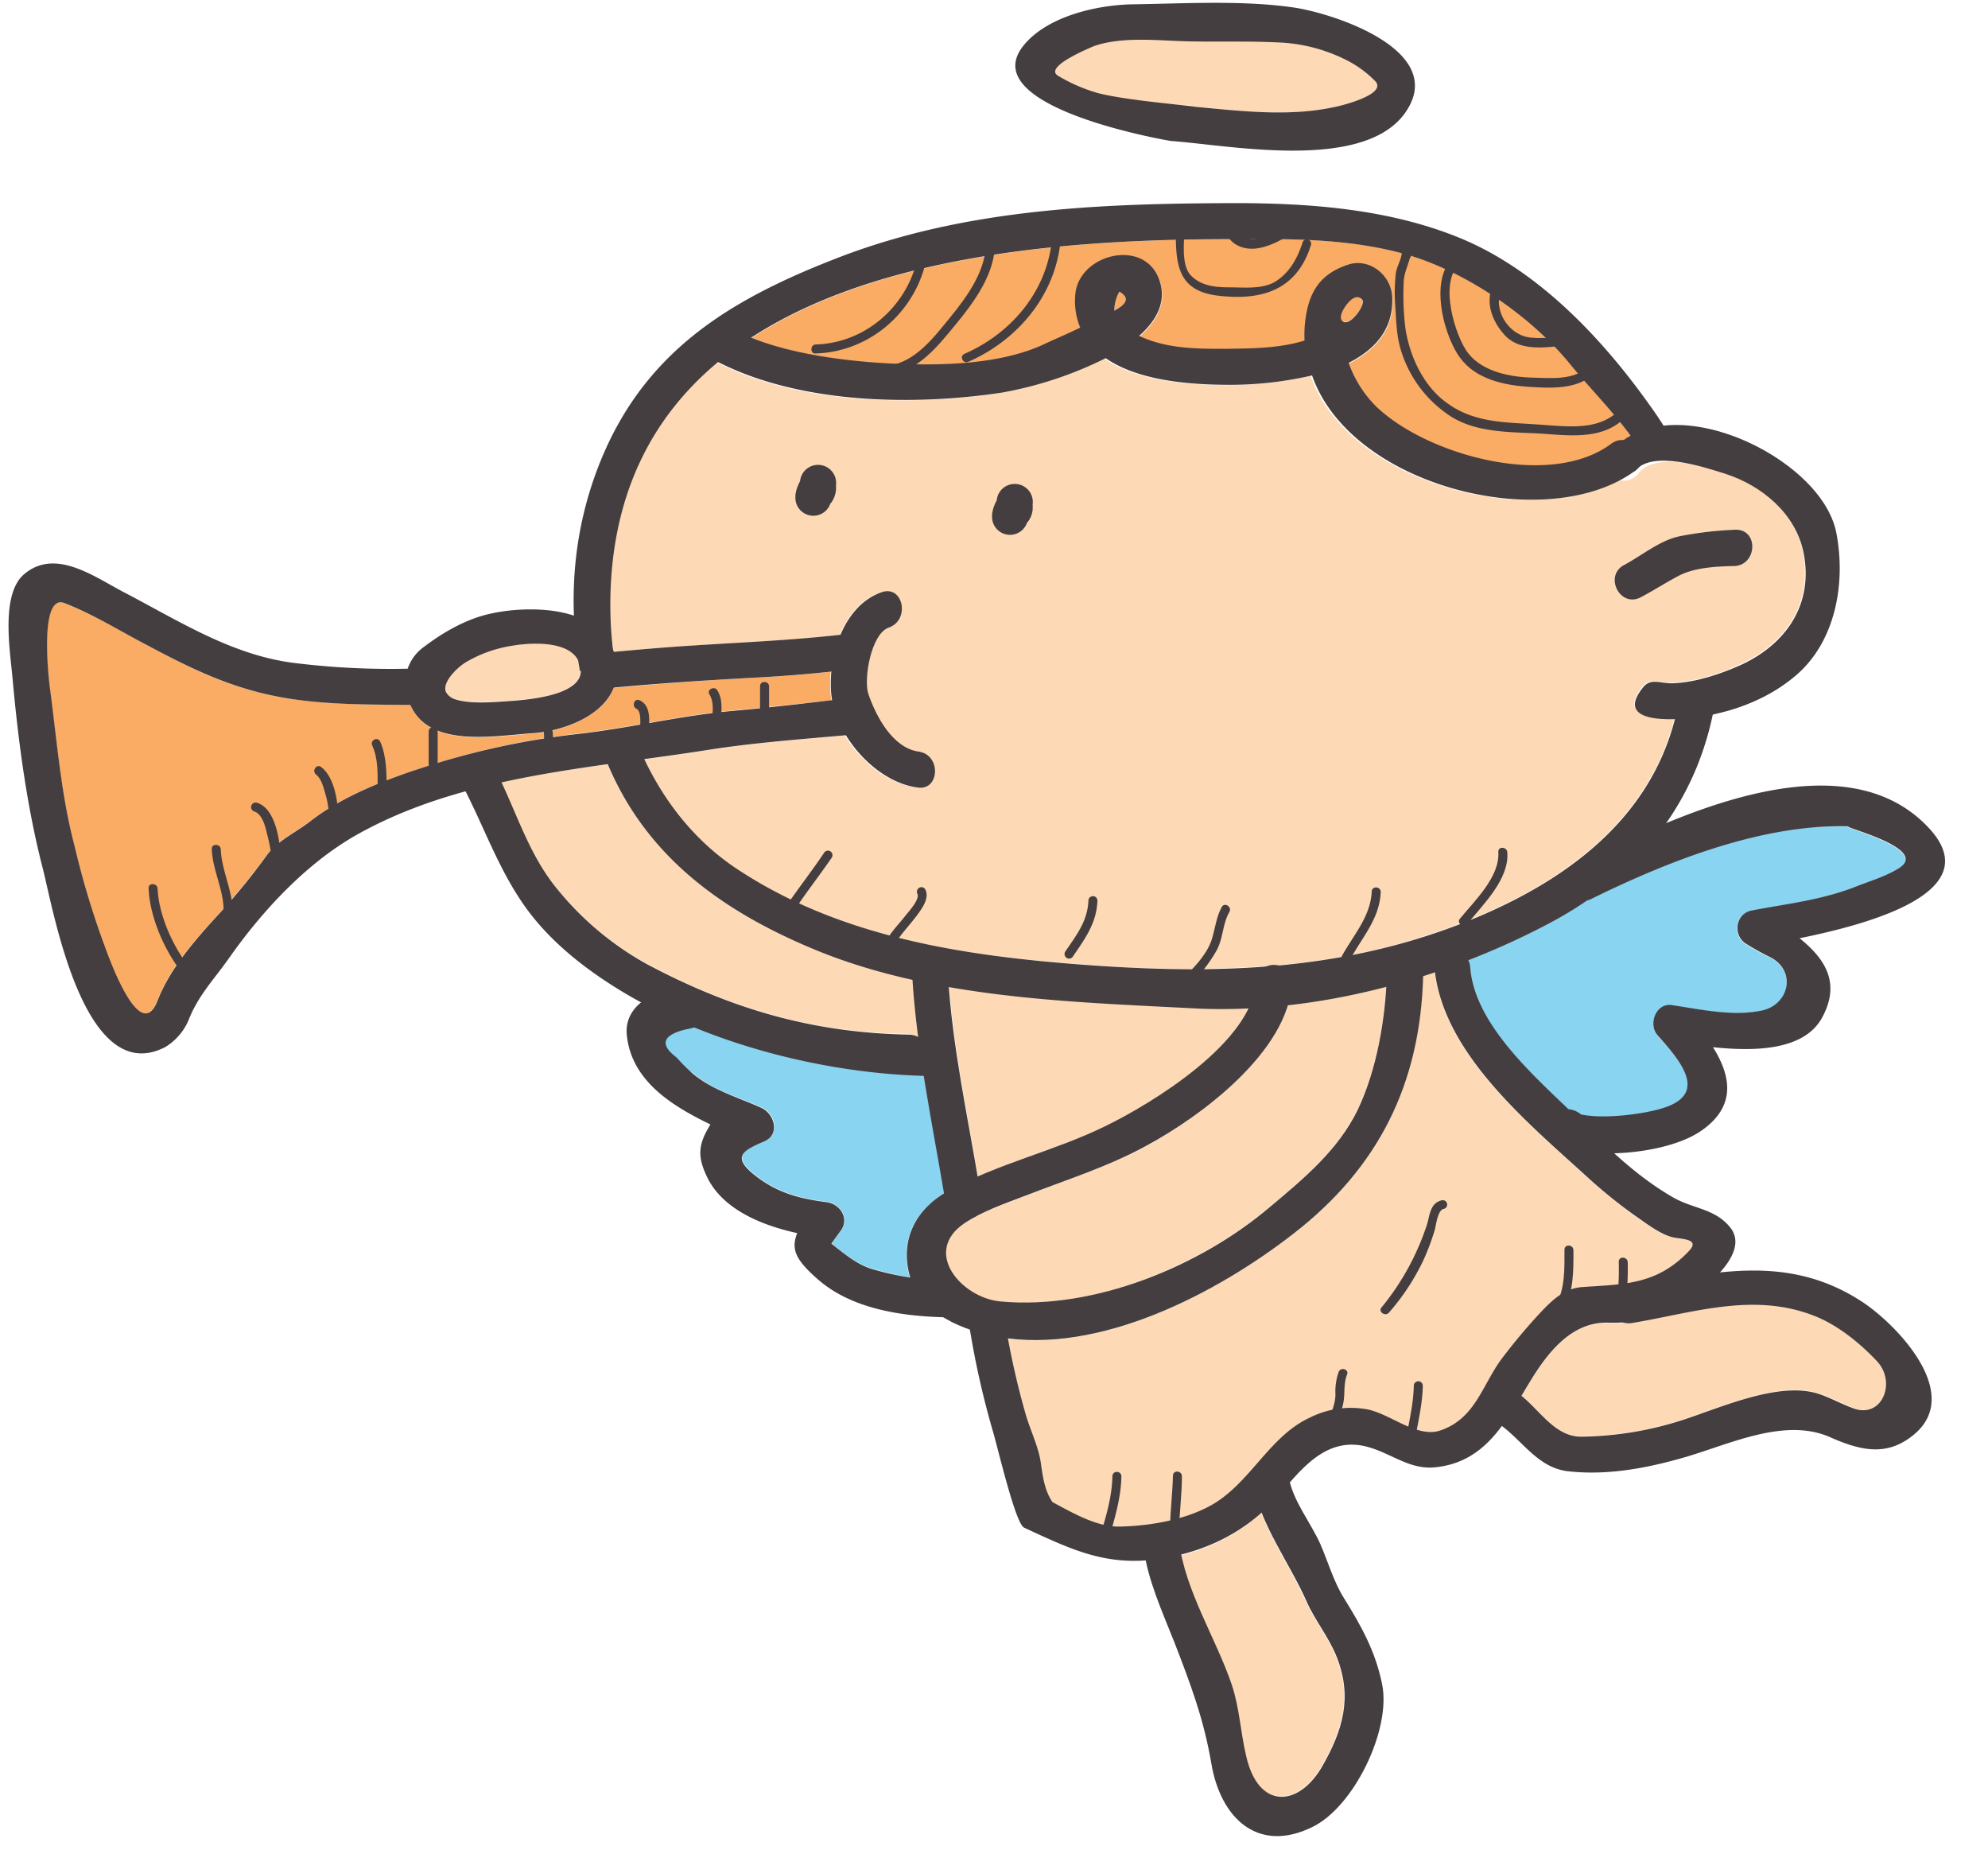 <svg xmlns="http://www.w3.org/2000/svg" viewBox="-2.4 -0.79 552.93 515.5"><title>Depositphotos_40866367_01</title><g data-name="Layer 2"><g data-name="Layer 1"><g data-name="Layer 2"><path d="M253 287.71c-.7-5.3-1.2-10.7-1.6-16.1a174.88 174.88 0 0 1-26.4-8.1c-25.8-10.4-47.3-25.6-58.4-51.8-9.9 1.4-19.8 2.9-29.6 5.1 4.8 10.1 8.1 20.7 15.6 29.6a85.14 85.14 0 0 0 24.8 20.7c23.5 12.6 46.1 19.2 72.8 19.6a8.49 8.49 0 0 1 2.8 1z" fill="#fed9b5"/><path d="M291.93 20.31a45.48 45.48 0 0 0 11.1 4.8 103.56 103.56 0 0 0 24.8 3.3 5.45 5.45 0 0 1 2.2.5c12.8 1.2 26.2 2.8 38.7.1 1.1-.2 15.1-3.5 11.3-7.4a31 31 0 0 0-7.4-5.5 45.57 45.57 0 0 0-19.8-5.2c-8.3-.4-16.7 0-25-.3s-17.9-1.5-25.9 1.3c.5-.1-14.5 5.7-10 8.4z" fill="#fed9b5"/><path d="M249.83 296.91c-19.5-.2-38.9-7.3-57-14.4-1.5.9-3.7 1.2-5 0-6.3 1.6-9.9 9-5.2 12.6 1.4 1.5 6.1 1.1 7.7 2.5 5.4 4.7 12.8 6.7 19.2 9.6 3.6 1.6 5.2 7.3.7 9.3-6.3 2.7-9.6 4.5-1 10.6 5.7 4 11.6 5.4 18.4 6.3 3.6.5 6.3 4.4 4 7.8.2-.2-2.7 3.7-2.7 3.7 3.6 3 7 5.9 11.7 7.2 3.3.9 6.6 1.7 10 2.3 0-.1-.1-.2-.1-.3-2.7-9.7 1.3-18 9.7-23.1-2-12.1-4.4-24.1-6.2-36.2a4.64 4.64 0 0 1-4.2 2.1z" fill="#89d4f0"/><path d="M326 431.71c2.6 12.4 10 24.2 14 36 2.2 6.6 2.5 13.1 4 19.8 3.5 15 14.7 14.1 21.2 2.8 5.7-10 8.5-19.1 4-30.3-2.2-5.6-6-10.2-8.5-15.7-3.4-7.6-9-16-12.3-24.3a52 52 0 0 1-22.4 11.7z" fill="#fed9b5"/><path d="M304.83 312.51c11.3-5.5 33.3-18.7 40-33-5.1.2-10.2.2-15.2 0-22.2-1.1-45.5-2-68-5.9 1.3 17.7 5 35.2 8 52.7 11.5-5 23.8-8.31 35.2-13.8z" fill="#fed9b5"/><path d="M350.63 334.91c9.5-8 19-15.9 24.5-27.1 4.9-10.1 7.3-22.7 8-34.2a182.23 182.23 0 0 1-27.3 5.1c-5 16.6-25.6 31.7-39.2 39.1-10.9 5.9-22.6 9.5-34.1 14.1-5.6 2.2-11.7 4.2-16.7 7.5-12.1 8-.9 20.8 9.9 21.8 25.9 2.3 55.2-9.8 74.9-26.3z" fill="#fed9b5"/><path d="M449.23 367a28.08 28.08 0 0 1-4.1.1c-10.1-.4-16.8 7.9-21.8 16.1-.8 1.4-1.7 2.8-2.5 4.1 5.2 4.2 9.4 11.5 16.7 11.3a91.28 91.28 0 0 0 27-4.3c10.7-3.3 27.5-11.3 38.9-7.6 3.4 1.1 6.4 2.7 9.6 4 8.2 3 12.1-7.3 6.6-13.1-4.8-5-11.1-10.1-17.7-12.7-16.8-6.5-33.6-.7-50.4 2.1a2.65 2.65 0 0 1-2.3 0z" fill="#fed9b5"/><path d="M376.53 82.91a1.74 1.74 0 0 0-2.2-1h-.1c-1.5.5-5.3 5.7-3 6.7.1 0 .2.1.3.1 2.1.4 5.4-4.2 5-5.8z" fill="#faab64"/><path d="M396.63 269.51c-1.1.4-2.2.7-3.3 1.1v.1c-.9 30.1-12.4 53.3-36 71.6-20.6 16-51.9 32.6-79.4 29.2 1.3 7 3.1 14.3 4.9 20.9 1.2 4.3 3.5 8.9 4.2 13.3.6 4 1 7.9 3.3 11.3 6 3.2 12.5 7 18.9 6.8 8.2-.2 17.7-1.8 25-5.8 11-6 16.3-19.4 27.7-24.5a25.29 25.29 0 0 1 15.3-2.4c6.5.9 14.1 8.2 20.9 6 9.7-3.2 11.6-12.2 16.8-19.5a146.81 146.81 0 0 1 11.3-13.5c3.1-3.5 6.5-6.6 11.4-6.9 11.8-.8 20.8-.7 29.7-10 3.5-3.7-2.7-3.3-5.1-4-2.9-.9-6-3.2-8.5-4.9a136.42 136.42 0 0 1-14-11.1c-16.3-14.9-40.3-34.3-43.1-57.7z" fill="#fed9b5"/><path d="M443.93 245.91a103.77 103.77 0 0 1-16 10.3 218 218 0 0 1-22 10 8.3 8.3 0 0 1 .6 2.1c1.1 15 15.9 28.6 27.3 39.4a5.58 5.58 0 0 1 3.5 1.5c6.4 1.3 16.4 0 21.5-1.4 14.3-3.8 6.9-12.8-.2-20.6-2.7-3-.5-9 4-8.4 8 1.2 16.8 3.1 25 1.5 7.6-1.6 9.8-11 2.2-14.9a46.37 46.37 0 0 1-6.9-3.8c-3.5-2.4-2.7-8.2 1.7-9.1 9.9-1.9 19.4-3 28.9-6.6 4-1.6 8.6-2.9 12.3-5.3 8.4-5.5-17.2-11.6-14-11.5-24-.9-43.4 6-64.7 16.4a4.39 4.39 0 0 1-3.2.4z" fill="#89d4f0"/><path d="M307.53 85.61c3.7-2 4.2-3.8 1.4-5.3a11 11 0 0 0-1.4 5.3z" fill="#faab64"/><path d="M288.33 95c3.2-1.5 6.5-3 9.8-4.5a21 21 0 0 1-1.4-8.6c.5-11.7 18.9-16.5 23.3-5 2.3 6.1-.4 11.4-5.5 15.9 7.5 3.5 15.4 3.7 23.8 3.6 7.3 0 15.1-.1 22.2-2.3a31.83 31.83 0 0 1 .3-6.2c1.1-7.7 4.3-12.4 11.8-14.9 6-2 12.1 3 12.3 9 .4 8.9-4.8 14.6-12.1 18.3a29.62 29.62 0 0 0 7.6 12.1c14 13.6 48.3 23.2 65.4 10.4a5.33 5.33 0 0 1 3.4-1.1 13.73 13.73 0 0 1 2-1.3c-5.4-7.3-12.1-14.1-16.6-19.7-11-13.6-29.4-26.2-46.3-30.9-16.1-4.4-32.5-4.2-49-4.1h-.1c-41.2.1-96.1 3.7-132.6 27.5 12 4.8 27.4 6.7 39.3 7.3 13.07.61 30 .41 42.4-5.5z" fill="#faab64"/><path d="M168.23 180.51c4.1-.4 8.2-.8 12.4-1.1 16.8-1.3 33.7-1.8 50.5-3.6 2.3-5.4 6-10 11.4-11.9 6.1-2.2 8.2 7.7 2.1 9.8-4.9 1.7-7.1 14.5-5.7 18.5 2.2 6.1 6.7 15 14 16 6.4.9 6 10.9-.5 10-7.7-1-15.3-7.1-19.9-14.5-12.8 1.2-25.6 2.1-38 4.1-5.9.9-11.9 1.8-18 2.6 5.8 12.2 14.4 23 26 30.6 28.7 18.8 62.9 24 96.6 26.4a340.11 340.11 0 0 0 50.4.5 6.52 6.52 0 0 1 3.4-.3 182.47 182.47 0 0 0 55.8-13.6c26.4-11.2 47.7-28.3 54.6-55-7 .2-15.2-1-9-8.8 2.2-2.7 4.9-1.1 8.3-1.2 6.3-.2 13.5-2.5 19.2-5.2 12.6-5.9 20-16.9 17.2-31.1-2.2-10.9-11.6-18.7-21.9-22-5.8-1.9-19.1-5.9-23.8.1a5.11 5.11 0 0 1-5.4 1.9c-25.9 14-75.6.4-85.8-29a105.69 105.69 0 0 1-24.5 2.6c-10-.1-24-1.2-32.9-7.4a106.32 106.32 0 0 1-29 9.6c-24.6 3.7-56 3.2-78.9-8.6-15.6 13-26.5 30.9-29.2 55.4a103.72 103.72 0 0 0 .2 24.9zm281.1-24.2c4.9-2.6 10-6.9 15.5-8a100.83 100.83 0 0 1 15.5-1.8c6.5-.1 6 9.9-.5 10-4.9.1-11 .3-15.4 2.7-3.6 1.9-7 4.1-10.6 6-5.7 3.1-10.3-5.9-4.5-8.9z" fill="#fed9b5"/><path d="M158.23 203.21c14.4-1.6 28.5-5.1 42.9-6.4 9.3-.9 18.5-1.8 27.7-2.9-.1-.5-.1-.9-.2-1.4a35.28 35.28 0 0 1 0-6.5c-6.8.7-13.6 1.3-20.4 1.6-13.3.7-26.6 1.7-39.9 2.9-3.2 7.9-14 12.1-22.7 12.7-11 .8-28.7 4.1-33.9-8-12.8-.1-26 0-38.5-2.6-13-2.7-23.6-8-35.2-14.2-7.3-4-14.8-8.5-22.6-11.5-7.1-2.7-4.3 21.3-4.1 23 2 14.7 3.2 30 6.9 44.4a261.36 261.36 0 0 0 8.2 27.4c.6 1.5 9.8 28.8 14.9 15.8 3.6-9.4 10.9-17.4 17.6-24.7a194.77 194.77 0 0 0 12.9-15.9c3-4 8.2-6.4 12.1-9.4 9.3-7.2 21.8-11.9 32.9-15.4a218.28 218.28 0 0 1 41.4-8.9z" fill="#faab64"/><path d="M124 193.51c4.1 1.4 10.2.9 14.5.6 4.5-.3 20.8-1.2 20.6-8.5h-.2a27 27 0 0 1-.4-2.8c-2.9-5.6-13.6-4.9-18.6-4.1a34.55 34.55 0 0 0-12.9 4.7c-2.3 1.4-6.5 5.4-5.3 8.1a3.53 3.53 0 0 0 2.3 2z" fill="#fed9b5"/><path d="M226.83 236.31c-3.2 4.8-6.8 9.4-10.1 14.2a1.28 1.28 0 0 0 .5 1.7 1.25 1.25 0 0 0 1.6-.3c3.2-4.8 6.8-9.4 10.1-14.2a1.26 1.26 0 0 0-2.1-1.4z" fill="#443e40"/><path d="M254.93 246.51a1.19 1.19 0 0 0-1.7-.4 1.26 1.26 0 0 0-.5 1.6c.8 1.5-2.3 4.9-3.2 6-1.4 1.8-3 3.5-4.3 5.3-.9 1.3 1.2 2.7 2.1 1.4 1.8-2.5 3.9-4.7 5.7-7.2 1.3-1.8 3.1-4.5 1.9-6.7z" fill="#443e40"/><path d="M300.33 249.51c-.2 5.9-3.4 9.8-6.5 14.4a1.28 1.28 0 0 0 .5 1.7 1.25 1.25 0 0 0 1.6-.3c3.4-5 6.7-9.4 6.9-15.7a1.24 1.24 0 0 0-1.3-1.2 1.28 1.28 0 0 0-1.2 1.1z" fill="#443e40"/><path d="M337.43 251.41c-1.5 2.7-1.8 5.7-2.7 8.7-1.1 3.9-4.4 7.5-7.2 10.3-1.1 1.2.5 3 1.7 1.9a39.62 39.62 0 0 0 6.8-8.9c1.8-3.4 1.6-7.3 3.5-10.6.8-1.4-1.3-2.81-2.1-1.4z" fill="#443e40"/><path d="M379.13 247c-.3 7.7-6 13.1-9.2 19.8-.7 1.5 1.7 2.2 2.4.8 3.3-7 9-12.3 9.3-20.4a1.24 1.24 0 0 0-1.3-1.2 1.11 1.11 0 0 0-1.2 1z" fill="#443e40"/><path d="M416.83 236.21c-.1-1.6-2.6-1.7-2.5-.1.5 6.9-6.7 13.7-10.7 18.6-1 1.3 1.1 2.6 2.1 1.4 4.27-5.3 11.7-12.4 11.1-19.9z" fill="#443e40"/><path d="M253.43 66c-.7 15.6-13.3 28.5-28.9 29-1.6 0-1.7 2.6-.1 2.5 16.9-.5 30.7-14.3 31.5-31.4a1.25 1.25 0 1 0-2.5-.1z" fill="#443e40"/><path d="M271.83 66c.3 8-5 15.4-9.9 21.4-4.5 5.5-9.9 12.8-17.6 13.5-1.6.1-1.1 2.6.5 2.4 7.9-.7 13.5-7.7 18.2-13.4 5.5-6.7 11.6-14.7 11.3-23.8 0-1.59-2.5-1.69-2.5-.1z" fill="#443e40"/><path d="M290.33 63.51c-.5 15.4-10.7 28.1-24.5 34.1-1.5.7-.3 2.9 1.1 2.2 14.6-6.4 25.4-20 25.8-36.3a1.4 1.4 0 0 0-1.4-1.2 1.55 1.55 0 0 0-1 1.2z" fill="#443e40"/><path d="M359.93 66.51c-1.4 4.4-3.6 8.5-7.6 11-3.6 2.2-8.8 1.6-12.9 1.6-3.8 0-7.8-.4-10.6-3.3-3-3.1-1.7-10.6-1.7-14.7 0-1.6-2.5-1.7-2.5-.1 0 10.3-.5 18.9 11.6 20.4 12.3 1.5 22.1-1.5 26-14.1a1.22 1.22 0 0 0-2.3-.8z" fill="#443e40"/><path d="M358.83 59.91a40.65 40.65 0 0 1-9.6 5.2c-5.7 1.9-10-1.3-7.9-7.1a1.27 1.27 0 0 0-2.4-.8c-1.4 4-1.1 8.4 3.2 10.4 5.9 2.7 13.2-2.4 17.9-5.5 1.3-.8.2-3.11-1.2-2.2z" fill="#443e40"/><path d="M448.23 112.91c-5.5 6.2-14.6 4.9-22.1 4.4-9-.7-17.9-.3-25.6-5.7-6.8-4.6-10.7-12.9-12-20.8a74.77 74.77 0 0 1-.5-13.4c.1-2.2 1.1-4.2 1.7-6.4a1.14 1.14 0 0 0 .3-.8v-.8a1.24 1.24 0 0 0-1.3-1.2 1.28 1.28 0 0 0-1.2 1.1c-.2 2.3-1.4 3.8-1.7 5.9a47.18 47.18 0 0 0-.2 8.4c.3 4.3.3 8.4 1.5 12.6a33.57 33.57 0 0 0 13.4 18.4c7.9 5.4 18.4 4.6 27.5 5.3 7.8.6 16.4 1.2 22-5.1.9-1.2-.7-3.1-1.8-1.9z" fill="#443e40"/><path d="M439.63 100.61c-3.5 4.6-11 3.7-16.1 3.6-6.5-.2-14.6-1.9-18.3-7.8-3.5-5.6-8-21.2 0-24.9 1.5-.7.3-2.9-1.1-2.2-9.9 4.5-5.4 22.6-.5 29.3 4.5 6.2 12.6 7.8 19.8 8.2 6.1.4 14.2.7 18.3-4.7 1-1.4-1.1-2.8-2.1-1.5z" fill="#443e40"/><path d="M436.53 92.51c-4.3.1-8.6 1-13 .6-7.5-.6-12.3-10.6-6.4-16 1.2-1.1-.5-3-1.7-1.9-5.5 5-4 12 .6 17.1 5.1 5.6 13.9 2.9 20.3 2.7 1.67-.01 1.9-2.6.2-2.5z" fill="#443e40"/><path d="M398.53 333c-3.5.9-3.2 4.7-4.3 7.5a70.84 70.84 0 0 1-12.4 22.3c-1 1.2 1.1 2.6 2.1 1.4a63.65 63.65 0 0 0 9.4-14.2 65 65 0 0 0 3.3-8.7c.4-1.4.8-5.4 2.4-5.9a1.23 1.23 0 1 0-.5-2.4z" fill="#443e40"/><path d="M307 409.61c-.1 5.7-1.7 11-3.3 16.4a1.27 1.27 0 0 0 2.4.8c1.6-5.6 3.3-11.2 3.4-17.1a1.24 1.24 0 0 0-1.3-1.2 1.19 1.19 0 0 0-1.2 1.1z" fill="#443e40"/><path d="M323.83 409.61c-.1 5-.8 10-.8 15.1 0 1.6 2.5 1.7 2.5.1.1-5 .8-10 .8-15.1 0-1.6-2.5-1.8-2.5-.1z" fill="#443e40"/><path d="M369.93 380.71a16.38 16.38 0 0 0-.9 6.2c0 3.1-1.6 6-2.5 8.9-.4 1.6 2 2.3 2.4.8.7-2.5 1.8-4.8 2.3-7.3s0-5.2 1-7.8c.7-1.51-1.7-2.3-2.3-.8z" fill="#443e40"/><path d="M390.83 384.41c-.1 5.7-1.6 11.2-2.5 16.8-.2 1.6 2.3 1.7 2.5.1.9-5.6 2.4-11.1 2.5-16.8a1.24 1.24 0 0 0-1.3-1.2 1.28 1.28 0 0 0-1.2 1.1z" fill="#443e40"/><path d="M432.73 346.71c0 5.1.2 10.7-2.3 15.3-.8 1.4 1.3 2.8 2.1 1.4 2.8-5 2.7-11 2.7-16.5 0-1.7-2.5-1.8-2.5-.2z" fill="#443e40"/><path d="M447.83 350.11a71.51 71.51 0 0 1-.8 13.1c-.3 1.6 2.1 2.4 2.4.8a78.22 78.22 0 0 0 .9-13.7c0-1.7-2.5-1.9-2.5-.2z" fill="#443e40"/><path d="M49.53 267.21c-4.2-5.6-7.8-13.9-8.1-20.9-.1-1.6-2.6-1.7-2.5-.1.3 7.7 4.1 16.6 8.7 22.7 1 1.2 2.8-.4 1.9-1.7z" fill="#443e40"/><path d="M59 235.41c0-1.6-2.6-1.7-2.5-.1.2 5.8 3.2 11 3.3 16.8.1 1.6 2.6 1.7 2.5.1-.17-5.8-3.07-11-3.3-16.8z" fill="#443e40"/><path d="M69 222.41a1.27 1.27 0 0 0-.8 2.4c2.5.7 3.3 4.7 3.8 6.8a35.11 35.11 0 0 1 1.2 7.9c0 1.6 2.5 1.7 2.5.1.03-4.9-.97-15.5-6.7-17.2z" fill="#443e40"/><path d="M86.93 212.51c-1.3-1-2.7 1.1-1.4 2.1 1.5 1.2 2.1 3.7 2.6 5.5a25.1 25.1 0 0 1 1 6c0 1.6 2.6 1.7 2.5.1 0-4.21-1.1-11-4.7-13.7z" fill="#443e40"/><path d="M103.33 205.41c-.7-1.5-2.9-.3-2.2 1.1 1.7 3.7 1.5 8 1.5 11.9 0 1.6 2.5 1.7 2.5.1 0-4.3 0-9-1.8-13.1z" fill="#443e40"/><path d="M116.83 202.61v10.9c0 1.6 2.5 1.7 2.5.1v-10.9c0-1.6-2.5-1.71-2.5-.1z" fill="#443e40"/><path d="M148.33 198.91a1.25 1.25 0 0 0-.1 2.5c1.2.1.5 6.2.5 7.1 0 1.6 2.5 1.7 2.5.1 0-2.7 1.2-9.4-2.9-9.7z" fill="#443e40"/><path d="M175.43 193.91c-1.5-.6-2.2 1.8-.8 2.4 1.8.8.8 6.4.8 8s2.5 1.7 2.5.1c.07-3.2 1.3-8.9-2.5-10.5z" fill="#443e40"/><path d="M197.13 191.21c-.8-1.4-3.1-.2-2.2 1.1 1.4 2.4.8 5.1.7 7.8a1.24 1.24 0 0 0 1.3 1.2 1.28 1.28 0 0 0 1.2-1.1c0-3.1.7-6.21-1-9z" fill="#443e40"/><path d="M209 190v6.7c0 1.6 2.5 1.7 2.5.1v-6.7c.03-1.59-2.5-1.69-2.5-.1z" fill="#443e40"/><path d="M168 155.41c9-81 106.8-89.6 171.1-89.7h.1c16.5-.1 32.9-.3 49 4.1 16.9 4.7 35.3 17.3 46.3 30.9 5.6 6.9 14.3 15.4 20 24.6.1 0 .3-.1.4-.1a75.73 75.73 0 0 1 9.5-.6 112.56 112.56 0 0 0-8.3-13.2c-13.3-18.6-31-37.2-52.4-46-21-8.6-44.4-9.9-66.7-9.7h-.2c-35.6.2-71.3 2-104.9 14.7-29.3 11.2-53.3 24.9-66.3 54.7-8.5 19.5-10.3 40.4-6.7 60.7a11.08 11.08 0 0 1 1.9-.2c2.7 0 5.4.2 8.1.1a110.08 110.08 0 0 1-.9-30.3z" fill="#443e40"/><path d="M464.83 192.61c-4.9 30.5-27.5 49.4-56 61.5-35.8 15.1-71.4 16.2-109.5 13.4-33.6-2.5-67.8-7.6-96.5-26.5-12.5-8.2-21.5-20.1-27.3-33.5a70.36 70.36 0 0 1-10.3.6c.4 1 .8 2.1 1.2 3.1 11 26.6 32.7 41.8 58.6 52.4 32.5 13.2 70 14.2 104.6 16 33.5 1.7 68.9-7.9 98.4-23.4 26-13.6 42.8-35.1 47-64.2a29.13 29.13 0 0 1-10.2.6z" fill="#443e40"/><path d="M508.33 147.31c-4.2-21.4-47.9-41.7-63.2-21.8-4 5.1-2.2 7.5 7.2 4.7 4.7-6 19.2-1.1 25 .7 10.3 3.3 19.7 11.1 21.9 22 2.8 14.1-4.6 25.2-17.2 31.1-5.7 2.6-12.9 5-19.2 5.2-3.5.1-6.1-1.6-8.3 1.2-9 11.2 12 8.8 16.3 8.1 9.6-1.6 18.8-5.1 26.3-11.5 11.2-9.6 13.87-26.01 11.2-39.7z" fill="#443e40"/><path d="M230.13 134a5 5 0 0 0-10-1l-.1.2-.1.2a11.92 11.92 0 0 0-.8 2 1.09 1.09 0 0 0-.1.5c0 .1-.1.2-.1.4a3.4 3.4 0 0 0-.1 1 5 5 0 0 0 9.7 2c.1-.2.3-.3.4-.5a7.33 7.33 0 0 0 1.2-3.5V134z" fill="#443e40"/><path d="M284.83 139.31a5 5 0 0 0-4.5-5.5 5 5 0 0 0-5.5 4.5l-.1.2-.1.2a11.92 11.92 0 0 0-.8 2 1.09 1.09 0 0 0-.1.5c0 .1-.1.2-.1.4a3.4 3.4 0 0 0-.1 1 5 5 0 0 0 9.7 2c.1-.2.3-.3.4-.5a6.41 6.41 0 0 0 1.2-3.5v-1c-.1-.1 0-.2 0-.3z" fill="#443e40"/><path d="M240 174.61c-19.7 2.9-39.6 3.2-59.4 4.8-6.3.5-12.7 1.1-19 1.7a13 13 0 0 1 1.6 9.8c15-1.5 30-2.5 45-3.3 9.7-.5 19.3-1.4 28.8-2.6a37.6 37.6 0 0 1 3-10.4z" fill="#443e40"/><path d="M237 192.91c-11.9 1.5-23.7 2.9-35.8 4-14.4 1.3-28.6 4.8-42.9 6.4a216.42 216.42 0 0 0-41.4 8.8c-11.1 3.5-23.6 8.2-32.9 15.4-3.8 3-9.1 5.4-12.1 9.4a179.08 179.08 0 0 1-12.9 15.9c-6.7 7.3-14 15.4-17.6 24.7-5.1 13-14.3-14.3-14.9-15.8a239.43 239.43 0 0 1-8.2-27.4c-3.8-14.4-4.9-29.7-6.9-44.4-.2-1.6-3-25.7 4.1-23 7.8 3 15.2 7.6 22.6 11.5 11.6 6.2 22.3 11.5 35.2 14.2 14.2 3 29 2.4 43.4 2.7h2.6a11.1 11.1 0 0 1-1.6-10.4 217.57 217.57 0 0 1-38.7-1.4c-17.3-2.3-31.9-11.8-47.1-19.7-8.2-4.3-18.9-12.2-27.5-5-6.8 5.6-3.9 21.9-3.3 29.2 1.6 17.5 4 35.7 8.4 52.7 3 11.7 11.4 61.2 34 49.7A16.15 16.15 0 0 0 50 283c2.7-7 7.2-11.5 11.4-17.5 9.3-13.2 21.5-26.3 35.5-34.2 29.6-16.6 65.2-18.4 97.9-23.6 14.7-2.3 29.9-3.2 45.1-4.7a30 30 0 0 1-2.9-10.09z" fill="#443e40"/><path d="M253.13 208.21c-7.3-1-11.9-9.9-14-16-1.4-4 .7-16.8 5.7-18.5 6-2.1 4-12-2.1-9.8-10.7 3.8-15 18.2-13.9 28.6 1.3 11.6 12.5 24.2 24 25.7 6.17.9 6.6-9.1.3-10z" fill="#443e40"/><path d="M168.33 180.51c-4.3-12.9-23.5-13-34.1-10.7-6.7 1.4-13.2 5.1-18.6 9.2a12.25 12.25 0 0 0-4.8 13.5c3.7 15.2 23 11.4 34.8 10.6s27.5-8.11 22.7-22.6zm-46.7 11.1c-1.1-2.7 3.1-6.7 5.3-8.1a35.86 35.86 0 0 1 12.9-4.7c5.6-1 18.6-1.8 19.3 6.6.6 7.5-16.1 8.5-20.6 8.8-4.3.3-10.4.8-14.5-.6a4.31 4.31 0 0 1-2.4-2z" fill="#443e40"/><path d="M250.33 286.91c-26.7-.5-49.3-7.1-72.8-19.6a85.15 85.15 0 0 1-24.8-20.7c-8.4-10.1-11.6-22.3-17.5-33.6-3-5.7-12-1.2-9 4.6 5.8 11 9.6 22.3 16.7 32.7 7.3 10.7 18 18.9 29 25.4 24.3 14.2 55.7 22.1 83.7 22.7 6.5 0 1.2-11.41-5.3-11.5z" fill="#443e40"/><path d="M383.33 270.31c-.4 12.3-2.8 26.4-8.1 37.5-5.5 11.3-15.1 19.2-24.5 27.1-19.6 16.6-49 28.6-74.9 26.2-10.8-1-21.9-13.8-9.9-21.8 5-3.3 11.1-5.4 16.6-7.5 11.5-4.5 23.2-8.1 34.1-14.1 15.2-8.2 39.3-26.2 40.3-45.1.4-6.5-9.7-6.9-10-.5-.9 16.8-28.8 33.9-42 40.3-14.1 6.9-29.7 10.3-43.5 17.9-9.1 5-13.6 13.6-10.8 23.7 3 10.6 15.1 15.3 24.8 17 28 4.9 60.7-12.2 82-28.8 23.6-18.3 35.2-41.6 36-71.6.1-6.3-9.9-6.8-10.1-.3z" fill="#443e40"/><path d="M270 329.21c-3.2-19.4-7.5-38.7-8.7-58.4-.4-6.4-10.4-6.9-10-.5 1.2 20.6 5.5 40.7 8.9 61 1.13 6.4 10.93 4.2 9.8-2.1z" fill="#443e40"/><path d="M478.73 340.41c-4.3-5.2-10.2-5-15.9-8.3-9.2-5.3-17.1-12.7-24.6-20.2-11.4-11.4-30.4-26.6-31.7-43.7-.5-6.4-10.5-6.9-10-.5 1.8 24.2 26.5 44.1 43.2 59.4a136.42 136.42 0 0 0 14 11.1c2.4 1.7 5.6 4 8.5 4.9 2.4.8 8.6.3 5.1 4-8.9 9.4-18 9.2-29.7 10-4.9.4-8.2 3.5-11.4 6.9a161.5 161.5 0 0 0-11.3 13.5c-5.2 7.3-7.2 16.3-16.8 19.5-6.7 2.2-14.3-5.1-20.9-6a25.29 25.29 0 0 0-15.3 2.4c-11.4 5.2-16.7 18.5-27.7 24.5-7.3 4-16.8 5.6-25 5.8-6.4.2-12.9-3.6-18.9-6.8-2.3-3.4-2.7-7.3-3.3-11.3-.7-4.4-3-9-4.2-13.3a222.22 222.22 0 0 1-5.9-26.9c-.9-6.4-10.7-4.2-9.8 2.1a241.19 241.19 0 0 0 6.8 30.3c1.7 6.1 6.2 25.1 8.5 26.2 13.4 6.2 23.2 11 38.2 8.6 13.2-2.1 24.5-8 33.1-18.1 6.5-7.7 13.5-16.2 24.8-12.8 6.4 1.9 11.4 6.3 18.4 5.5 14.2-1.5 19.7-13.2 26.4-24.1 5-8.2 11.7-16.5 21.8-16.1 6.6.2 11.9-1.3 17.8-4.2 5.5-2.5 22.5-14.4 15.8-22.4z" fill="#443e40"/><path d="M382 467.51c-1.8-9-5.8-16.2-10.6-23.9-2.8-4.4-4.5-10.3-6.6-15.1-2.6-5.8-7.6-12-8.7-18.3s-10.9-4.2-9.8 2.1c1.8 10.7 10.2 22 14.6 32 2.4 5.5 6.3 10.1 8.5 15.7 4.4 11.2 1.7 20.3-4 30.3-6.5 11.4-17.8 12.3-21.2-2.8-1.6-6.7-1.8-13.2-4-19.8-4.4-13-13-26.1-14.7-40-.8-6.4-10.6-4.2-9.8 2.1 1.1 8.7 5.3 17.9 8.5 26 4.5 11.6 8.2 21.4 10.3 33.7 2.5 15.1 12.8 25.2 28 17.8 11.63-5.5 22.13-27.2 19.5-39.8z" fill="#443e40"/><path d="M515.53 361.21c-21.4-14-42.6-7.8-66.1-3.9-6.4 1.1-4.2 10.9 2.1 9.8 16.8-2.8 33.6-8.6 50.4-2.1 6.6 2.5 12.9 7.6 17.7 12.7 5.5 5.8 1.5 16.1-6.6 13.1-3.3-1.2-6.3-2.9-9.6-4-11.4-3.7-28.2 4.3-38.9 7.6a94.65 94.65 0 0 1-27 4.3c-8 .1-12.2-8.5-18.2-12.4-5.5-3.5-11 4.9-5.5 8.4 6.8 4.3 11 12.5 19.7 13.6 11.2 1.3 22.5-.9 33.1-4 12.5-3.7 27.6-11 40.1-5.4 8.4 3.7 15.7 5.4 23.1-.7 14.1-11.5-5-30.9-14.3-37z" fill="#443e40"/><path d="M534.13 229.51c-23-24.8-67.4-4.8-91.5 7-5.8 2.9-8.3 15.5-2.5 12.7 21.3-10.5 47.8-21 71.8-20.2-3.3-.1 22.4 5.9 14 11.5-3.7 2.4-8.3 3.7-12.3 5.3-9.5 3.7-19 4.7-28.9 6.6-4.4.9-5.2 6.7-1.7 9.1a65.16 65.16 0 0 0 6.8 3.8c7.6 3.8 5.4 13.3-2.2 14.9-8.1 1.7-16.9-.3-25-1.5-4.5-.7-6.7 5.4-4 8.4 7.1 7.9 14.4 16.9.2 20.6-5.2 1.4-15.2 2.7-21.5 1.4-2.5-2.2-7-2.2-7.9 2l-.2.9c-.6 2.7.4 5.4 3.2 6.3 10.2 3.3 29.5 1.5 38.4-4.7 9.9-6.9 8.1-15.4 3.2-23.2 11.5 1.2 25.4 1 30.4-8.3 5.3-9.8.5-16.5-6.3-22 19.7-4 52.4-12.9 36-30.6z" fill="#443e40"/><path d="M260.93 355.41a83.42 83.42 0 0 1-20.4-3.2c-4.6-1.3-8-4.3-11.7-7.2 0 0 2.9-4 2.7-3.7 2.3-3.4-.3-7.3-4-7.8-6.9-.9-12.7-2.3-18.4-6.3-8.6-6.1-5.3-7.9 1-10.6 4.5-1.9 2.9-7.6-.7-9.3-6.4-2.9-13.8-5-19.2-9.6a45.68 45.68 0 0 1-4.4-4.4c-4.8-3.6-4-6.2 2.3-7.8 7.4-1.4 10.6-4.4 5.5-8.4-7.4-5.8-22.7-.9-21.7 9.8 1.2 12.7 12.3 19.7 23.3 25a2.09 2.09 0 0 0-.4.6c-3 5-3.2 8.3-.8 13.5 4.2 9.4 15.3 13.9 25.3 16.1-1.8 4.5-.4 7.5 5.8 12.9 9.4 8.2 23.2 10.2 35.2 10.5 6.67.1 7.1-10 .6-10.1z" fill="#443e40"/><path d="M357.53 1.31c-14.4-2.1-30.4-1.1-45-.9-9.9.2-23.6 3.3-30.2 11.4-14.1 17.3 40.3 26.5 40.9 26.6 15.9 1.1 52.7 8.5 64.8-7.3 13.1-17.4-18.7-28-30.5-29.8zM368.63 29c-12.5 2.7-25.9 1.1-38.7-.1-.7-.3-18.9-1.7-26.9-3.8a45.48 45.48 0 0 1-11.1-4.8c-4.5-2.6 10.4-8.4 10-8.3 8-2.7 17.6-1.5 25.9-1.3s16.7-.1 25 .3a45.94 45.94 0 0 1 19.8 5.2 30.31 30.31 0 0 1 7.4 5.5c3.8 3.81-10.2 7.11-11.4 7.3z" fill="#443e40"/><path d="M480.33 146.51a100.83 100.83 0 0 0-15.5 1.8c-5.5 1.1-10.6 5.4-15.5 8-5.7 3-1.2 12 4.6 9 3.6-1.9 7-4.1 10.6-6 4.4-2.3 10.5-2.6 15.4-2.7 6.4-.2 6.9-10.2.4-10.1z" fill="#443e40"/><path d="M445.73 122.61c-17 12.7-51.3 3.2-65.4-10.4a31.88 31.88 0 0 1-7.6-12.1c7.3-3.7 12.5-9.4 12.1-18.3-.2-6-6.3-11-12.3-9-7.5 2.5-10.7 7.2-11.8 14.9a32.61 32.61 0 0 0-.3 6.2c-7.1 2.2-14.8 2.2-22.2 2.3-8.5 0-16.3-.1-23.8-3.6 5.1-4.5 7.8-9.8 5.5-15.9-4.4-11.5-22.9-6.7-23.3 5a19.49 19.49 0 0 0 1.4 8.6c-3.2 1.6-6.6 3-9.8 4.5-12.4 5.9-29.2 6.1-42.6 5.5-14-.7-32.8-3.1-45.2-10.1-5.6-3.2-11.2 5.2-5.5 8.4 23.1 12.9 55.7 13.6 81.2 9.8a106.32 106.32 0 0 0 29-9.6c8.9 6.2 22.9 7.3 32.9 7.4a101.57 101.57 0 0 0 24.5-2.6c10.8 31.1 65.7 44.5 90 26.4 5.1-3.7-1.7-11.2-6.8-7.4zm-136.8-42.3c2.8 1.6 2.3 3.3-1.4 5.3a11 11 0 0 1 1.4-5.3zm62.7 8.5a.37.37 0 0 1-.3-.1c-2.4-1.1 1.4-6.2 3-6.7a1.77 1.77 0 0 1 2.3.8v.1c.3 1.6-3 6.2-5 5.9z" fill="#443e40"/></g></g></g></svg>